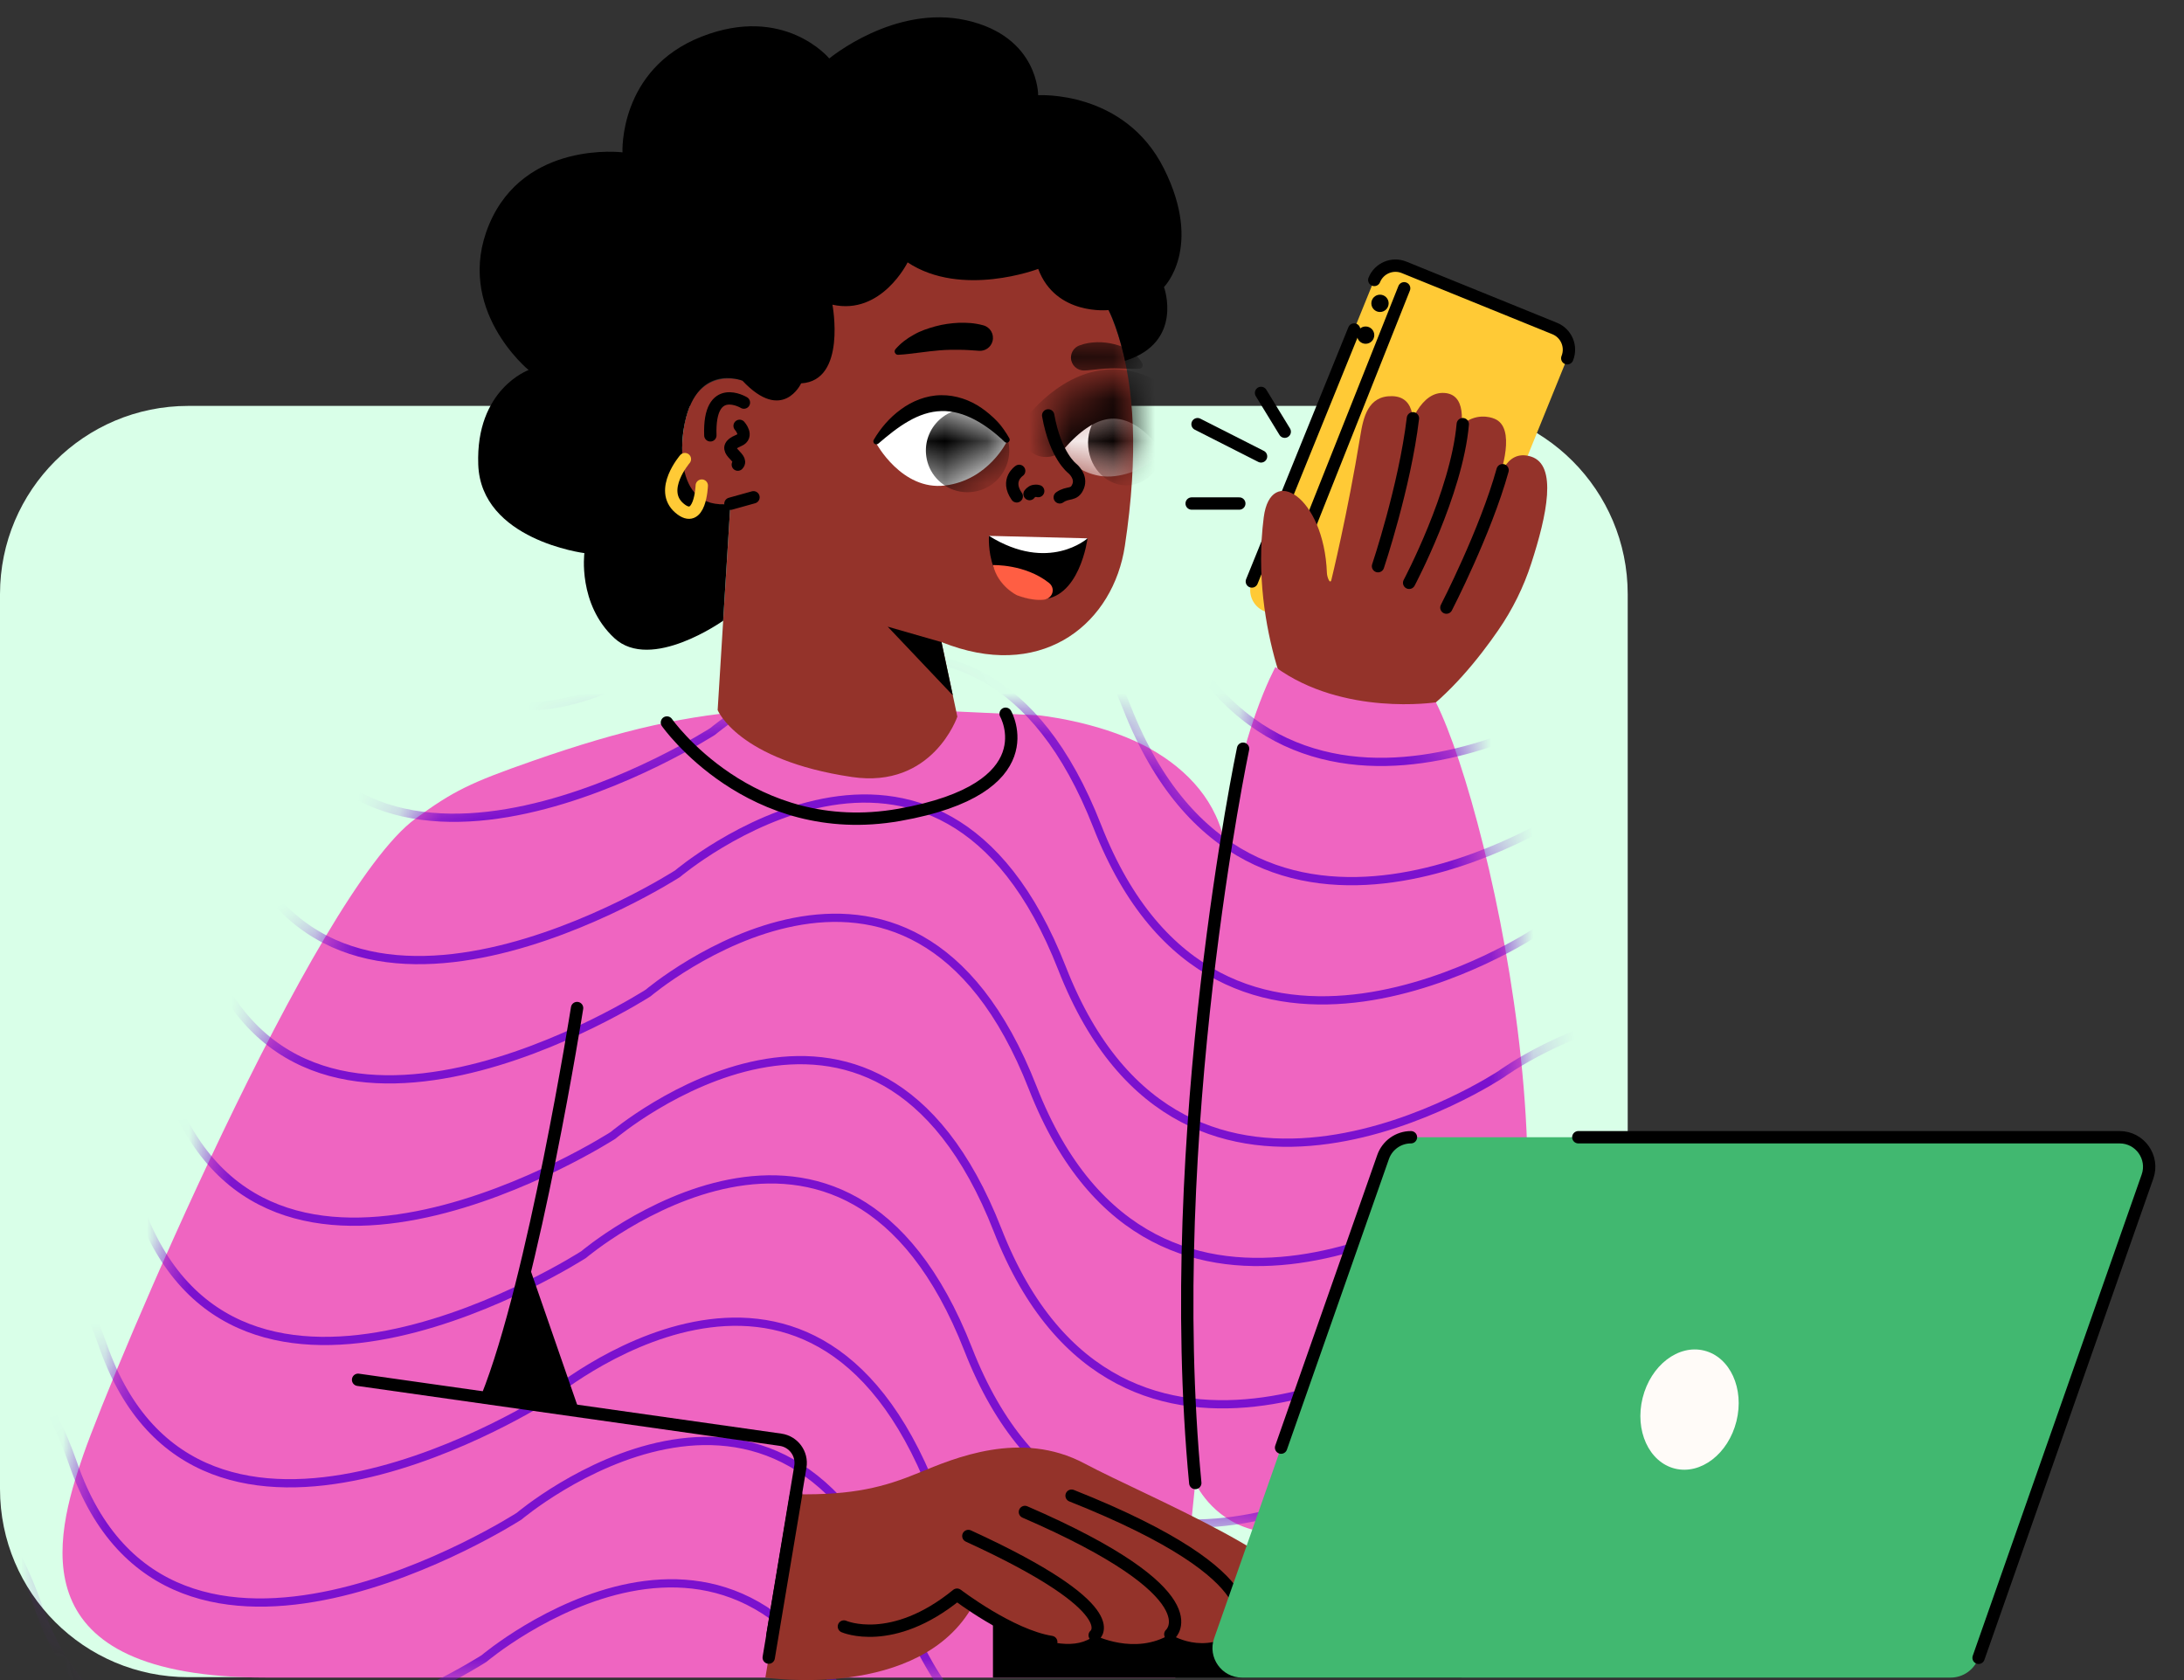 <svg width="52" height="40" viewBox="0 0 52 40" fill="none" xmlns="http://www.w3.org/2000/svg">
<rect x="0" y="0" width="52" height="40" fill="#333333" stroke="none"/>
<g id="Group">
<path id="Vector" d="M34.273 39.931H4.482C2.007 39.931 0 37.924 0 35.449V14.146C0 11.671 2.007 9.664 4.482 9.664H34.273C36.748 9.664 38.755 11.671 38.755 14.146V35.449C38.755 37.925 36.748 39.931 34.273 39.931Z" fill="#D9FFE8"/>
<g id="Group_2">
<g id="Group_3">
<g id="Group_4">
<path id="Vector_2" d="M30.105 14.553L33.691 16.009C33.97 16.122 34.288 15.988 34.401 15.709L37.315 8.53C37.428 8.252 37.294 7.934 37.015 7.821L33.429 6.365C33.15 6.252 32.833 6.386 32.72 6.665L29.806 13.844C29.693 14.123 29.827 14.44 30.105 14.553Z" fill="#FFCA36"/>
<path id="Vector_3" d="M33.432 6.864L30.655 13.845" stroke="black" stroke-width="0.294" stroke-miterlimit="10" stroke-linecap="round" stroke-linejoin="round"/>
<path id="Vector_4" d="M33.063 7.222C33.063 7.336 32.971 7.428 32.857 7.428C32.743 7.428 32.651 7.336 32.651 7.222C32.651 7.108 32.743 7.016 32.857 7.016C32.971 7.016 33.063 7.108 33.063 7.222Z" fill="black"/>
<path id="Vector_5" d="M32.515 8.185C32.629 8.185 32.721 8.092 32.721 7.979C32.721 7.865 32.629 7.773 32.515 7.773C32.402 7.773 32.31 7.865 32.31 7.979C32.31 8.092 32.402 8.185 32.515 8.185Z" fill="black"/>
<path id="Vector_6" d="M32.241 7.845L29.806 13.844" stroke="black" stroke-width="0.294" stroke-miterlimit="10" stroke-linecap="round" stroke-linejoin="round"/>
<path id="Vector_7" d="M37.316 8.53C37.429 8.252 37.295 7.934 37.016 7.821L33.43 6.365C33.151 6.252 32.834 6.386 32.721 6.665" stroke="black" stroke-width="0.294" stroke-miterlimit="10" stroke-linecap="round" stroke-linejoin="round"/>
<path id="Vector_8" d="M28.373 11.988H29.507" stroke="black" stroke-width="0.294" stroke-miterlimit="10" stroke-linecap="round" stroke-linejoin="round"/>
<path id="Vector_9" d="M28.513 10.099L30.025 10.866" stroke="black" stroke-width="0.294" stroke-miterlimit="10" stroke-linecap="round" stroke-linejoin="round"/>
<path id="Vector_10" d="M30.025 9.355L30.589 10.278" stroke="black" stroke-width="0.294" stroke-miterlimit="10" stroke-linecap="round" stroke-linejoin="round"/>
</g>
<g id="Group_5">
<path id="Vector_11" d="M30.953 17.281C30.953 17.281 29.741 15.04 30.089 12.317C30.252 11.042 31.524 11.818 31.593 13.639C31.596 13.737 31.663 13.914 31.697 13.816C31.697 13.816 32.086 12.231 32.389 10.373C32.459 9.944 32.568 9.422 33.142 9.432C34.292 9.452 33.118 12.015 33.13 12.251C33.13 12.251 33.317 9.278 34.393 9.356C35.388 9.428 34.293 11.819 34.177 12.265C34.281 9.368 35.583 9.97 35.583 9.97C36.102 10.178 35.755 11.239 35.624 11.56C35.676 11.52 35.809 10.667 36.454 10.871C37.086 11.071 36.832 12.264 36.458 13.416C36.279 13.971 36.016 14.507 35.673 15.004C34.771 16.314 32.846 18.564 30.953 17.281Z" fill="#94332A"/>
<path id="Vector_12" d="M32.81 13.48C32.81 13.48 33.447 11.584 33.641 9.959" stroke="black" stroke-width="0.294" stroke-miterlimit="10" stroke-linecap="round" stroke-linejoin="round"/>
<path id="Vector_13" d="M33.551 13.876C33.551 13.876 34.683 11.746 34.828 10.099" stroke="black" stroke-width="0.294" stroke-miterlimit="10" stroke-linecap="round" stroke-linejoin="round"/>
<path id="Vector_14" d="M34.438 14.466C34.438 14.466 35.37 12.661 35.776 11.195" stroke="black" stroke-width="0.294" stroke-miterlimit="10" stroke-linecap="round" stroke-linejoin="round"/>
</g>
</g>
<g id="Group_6">
<path id="Vector_15" d="M24.724 17.03C18.787 16.752 16.985 16.615 12.692 18.113C11.188 18.637 10.792 18.834 9.892 19.491C7.485 21.25 2.681 32.635 1.985 34.635C1.289 36.636 0.419 39.941 6.334 39.941C12.248 39.941 21.385 39.941 21.385 39.941H27.985L28.459 35.307C28.459 35.307 29.963 38.683 34.731 34.036C38.031 30.82 35.564 19.473 34.188 16.721C34.188 16.721 31.985 17.06 30.367 15.882C30.367 15.882 29.497 17.442 29.177 20.18C29.177 20.18 29.165 20.091 29.131 19.948C28.891 18.946 28.137 18.205 27.219 17.738C26.086 17.163 24.724 17.03 24.724 17.03Z" fill="#EF65C1"/>
<g id="Group_7">
<g id="Clip path group">
<mask id="mask0_357_1655" style="mask-type:luminance" maskUnits="userSpaceOnUse" x="1" y="15" width="36" height="25">
<g id="SVGID_00000044176979661892833770000007870133792948067252_">
<path id="Vector_16" d="M24.723 17.031C18.786 16.753 16.983 16.616 12.691 18.114C11.187 18.639 10.791 18.835 9.891 19.493C7.484 21.251 2.68 32.636 1.984 34.637C1.288 36.637 0.418 39.942 6.333 39.942C12.248 39.942 21.384 39.942 21.384 39.942H27.983L28.458 35.309C28.458 35.309 29.962 38.684 34.73 34.037C38.03 30.821 35.563 19.474 34.187 16.723C34.187 16.723 31.983 17.061 30.366 15.883C30.366 15.883 29.496 17.443 29.176 20.181C29.176 20.181 29.164 20.093 29.13 19.949C28.89 18.947 28.136 18.206 27.218 17.74C26.085 17.165 24.723 17.031 24.723 17.031Z" fill="white"/>
</g>
</mask>
<g mask="url(#mask0_357_1655)">
<g id="Group_8">
<path id="Vector_17" d="M-6.699 36.376C-6.699 36.376 -1.38 31.654 0.911 38.253C3.202 44.851 11.525 39.487 11.525 39.487C11.525 39.487 17.74 34.224 20.681 41.745C23.623 49.267 31.139 44.256 31.139 44.256C31.139 44.256 37.492 39.587 41.079 46.776" stroke="#7B11CE" stroke-width="0.196" stroke-miterlimit="10" stroke-linecap="round" stroke-linejoin="round"/>
<path id="Vector_18" d="M-5.863 32.987C-5.863 32.987 -0.544 28.265 1.747 34.864C4.038 41.462 12.361 36.098 12.361 36.098C12.361 36.098 18.576 30.834 21.517 38.356C24.459 45.877 31.975 40.867 31.975 40.867C31.975 40.867 38.328 36.198 41.915 43.386" stroke="#7B11CE" stroke-width="0.196" stroke-miterlimit="10" stroke-linecap="round" stroke-linejoin="round"/>
<path id="Vector_19" d="M-5.163 30.147C-5.163 30.147 0.157 25.426 2.447 32.024C4.738 38.623 13.061 33.258 13.061 33.258C13.061 33.258 19.276 27.995 22.218 35.517C25.159 43.038 32.675 38.027 32.675 38.027C32.675 38.027 39.029 33.358 42.615 40.547" stroke="#7B11CE" stroke-width="0.196" stroke-miterlimit="10" stroke-linecap="round" stroke-linejoin="round"/>
<path id="Vector_20" d="M-4.328 26.759C-5.16 27.498 1.726 24.152 3.282 28.636C5.573 35.234 13.896 29.87 13.896 29.87C13.896 29.87 20.111 24.607 23.053 32.128C25.994 39.65 33.51 34.639 33.51 34.639C33.51 34.639 39.864 29.97 43.45 37.159" stroke="#7B11CE" stroke-width="0.196" stroke-miterlimit="10" stroke-linecap="round" stroke-linejoin="round"/>
<path id="Vector_21" d="M-3.628 23.92C-4.46 24.659 2.426 21.312 3.983 25.796C6.273 32.395 14.597 27.031 14.597 27.031C14.597 27.031 20.812 21.767 23.753 29.289C26.695 36.81 34.211 31.799 34.211 31.799C34.211 31.799 40.564 27.131 44.151 34.319" stroke="#7B11CE" stroke-width="0.196" stroke-miterlimit="10" stroke-linecap="round" stroke-linejoin="round"/>
<path id="Vector_22" d="M-2.792 20.531C-2.792 20.531 2.528 15.809 4.818 22.407C7.109 29.006 15.432 23.642 15.432 23.642C15.432 23.642 21.647 18.378 24.589 25.9C27.53 33.422 35.046 28.41 35.046 28.41C35.046 28.41 41.4 23.742 44.986 30.93" stroke="#7B11CE" stroke-width="0.196" stroke-miterlimit="10" stroke-linecap="round" stroke-linejoin="round"/>
<path id="Vector_23" d="M-2.092 17.691C-2.092 17.691 3.228 12.97 5.519 19.568C7.809 26.166 16.132 20.802 16.132 20.802C16.132 20.802 22.348 15.539 25.289 23.06C28.23 30.582 35.746 25.571 35.746 25.571C35.746 25.571 42.1 20.902 45.686 28.091" stroke="#7B11CE" stroke-width="0.196" stroke-miterlimit="10" stroke-linecap="round" stroke-linejoin="round"/>
<path id="Vector_24" d="M0.143 13.535C0.143 13.535 4.064 9.581 6.355 16.179C8.646 22.778 16.969 17.414 16.969 17.414C16.969 17.414 23.184 12.15 26.125 19.672C29.067 27.193 36.583 22.182 36.583 22.182C36.583 22.182 42.936 17.513 46.523 24.702" stroke="#7B11CE" stroke-width="0.196" stroke-miterlimit="10" stroke-linecap="round" stroke-linejoin="round"/>
<path id="Vector_25" d="M0.843 10.696C0.843 10.696 6.162 5.975 8.453 12.573C10.623 18.824 14.061 16.97 17.669 14.575C17.669 14.575 23.884 9.312 26.825 16.833C29.767 24.355 37.283 19.344 37.283 19.344C37.283 19.344 43.636 14.675 47.223 21.864" stroke="#7B11CE" stroke-width="0.196" stroke-miterlimit="10" stroke-linecap="round" stroke-linejoin="round"/>
<path id="Vector_26" d="M1.543 7.857C1.543 7.857 6.863 3.136 9.153 9.734C11.444 16.332 18.369 11.736 18.369 11.736C18.369 11.736 24.584 6.472 27.526 13.994C30.467 21.516 37.983 16.505 37.983 16.505C37.983 16.505 44.337 11.836 47.923 19.024" stroke="#7B11CE" stroke-width="0.196" stroke-miterlimit="10" stroke-linecap="round" stroke-linejoin="round"/>
</g>
</g>
</g>
</g>
<path id="Vector_27" d="M13.74 24C13.74 24 12.713 30.487 11.593 33.277" stroke="black" stroke-width="0.294" stroke-miterlimit="10" stroke-linecap="round" stroke-linejoin="round"/>
<path id="Vector_28" d="M29.597 17.826C29.597 17.826 27.665 27.005 28.459 35.308" stroke="black" stroke-width="0.294" stroke-miterlimit="10" stroke-linecap="round" stroke-linejoin="round"/>
<path id="Vector_29" d="M12.553 30.015L13.795 33.599L11.58 33.309C11.58 33.309 12.551 30.737 12.553 30.015Z" fill="black"/>
<path id="Vector_30" d="M8.526 32.851L18.583 34.278C18.894 34.322 19.108 34.613 19.056 34.922L18.39 38.937" stroke="black" stroke-width="0.294" stroke-miterlimit="10" stroke-linecap="round" stroke-linejoin="round"/>
<path id="Vector_31" d="M15.879 17.202C15.879 17.202 17.859 20.027 21.41 19.401C24.961 18.774 23.943 16.993 23.943 16.993" stroke="black" stroke-width="0.294" stroke-miterlimit="10" stroke-linecap="round" stroke-linejoin="round"/>
</g>
<g id="Group_9">
<path id="Vector_32" d="M26.782 13C26.509 14.805 24.902 16.16 22.638 15.369L22.417 15.288L22.794 17.062C22.794 17.062 22.209 18.785 20.283 18.499C17.567 18.097 17.087 16.906 17.087 16.906L17.391 11.994C17.391 11.994 16.137 12.325 16.248 10.517C16.365 8.598 17.677 9.062 17.677 9.062L17.694 8.943C17.863 6.379 19.665 5.063 21.797 4.984L22.29 4.961C22.29 4.961 28.113 4.219 26.782 13Z" fill="#94332A"/>
<path id="Vector_33" d="M17.61 10.139C17.61 10.139 17.832 10.385 17.59 10.486C17.076 10.701 17.737 10.883 17.567 11.062" stroke="black" stroke-width="0.294" stroke-miterlimit="10" stroke-linecap="round" stroke-linejoin="round"/>
<path id="Vector_34" d="M17.712 9.585C17.712 9.585 16.867 9.074 16.913 10.365" stroke="black" stroke-width="0.294" stroke-miterlimit="10" stroke-linecap="round" stroke-linejoin="round"/>
<path id="Vector_35" d="M23.272 8.349C23.154 8.341 22.985 8.328 22.837 8.328C22.684 8.326 22.529 8.328 22.373 8.341C22.217 8.354 22.06 8.373 21.899 8.394C21.736 8.411 21.573 8.439 21.389 8.447L21.385 8.447C21.34 8.449 21.303 8.414 21.301 8.369C21.3 8.348 21.308 8.328 21.321 8.313C21.445 8.171 21.594 8.058 21.756 7.97C21.917 7.876 22.094 7.819 22.273 7.769C22.454 7.72 22.64 7.694 22.829 7.685C23.022 7.681 23.197 7.687 23.414 7.746C23.579 7.791 23.676 7.96 23.631 8.125C23.592 8.27 23.456 8.362 23.312 8.352L23.272 8.349Z" fill="black"/>
<g id="Group_10">
<g id="Clip path group_2">
<mask id="mask1_357_1655" style="mask-type:luminance" maskUnits="userSpaceOnUse" x="25" y="7" width="2" height="3">
<g id="SVGID_00000163072333185806557760000000625865092086019972_">
<path id="Vector_36" d="M26.52 7.683C26.52 7.683 26.775 8.264 26.904 9.284C26.904 9.284 25.277 9.342 25.096 8.717C25.096 8.717 24.961 7.796 26.52 7.683Z" fill="white"/>
</g>
</mask>
<g mask="url(#mask1_357_1655)">
<path id="Vector_37" d="M25.701 8.224C25.858 8.166 25.981 8.153 26.123 8.147C26.261 8.145 26.398 8.161 26.532 8.195C26.665 8.229 26.796 8.275 26.911 8.353C27.027 8.426 27.128 8.526 27.197 8.65C27.221 8.692 27.206 8.744 27.164 8.767C27.152 8.774 27.14 8.777 27.127 8.778L27.119 8.778C26.983 8.786 26.874 8.775 26.764 8.776C26.657 8.774 26.557 8.767 26.455 8.771C26.355 8.773 26.255 8.779 26.157 8.79C26.062 8.797 25.95 8.815 25.879 8.818L25.819 8.821C25.649 8.827 25.506 8.695 25.499 8.525C25.494 8.388 25.579 8.269 25.701 8.224Z" fill="black"/>
</g>
</g>
</g>
<g id="Group_11">
<g id="Clip path group_3">
<mask id="mask2_357_1655" style="mask-type:luminance" maskUnits="userSpaceOnUse" x="24" y="9" width="3" height="3">
<g id="SVGID_00000033369313050100817350000000228394462001885826_">
<path id="Vector_38" d="M26.86 9.001C26.86 9.001 27.049 9.952 26.946 11.431C26.946 11.431 26.106 11.774 25.517 11.296C25.244 11.075 25.109 10.624 24.947 9.916C24.947 9.916 25.744 9.108 26.86 9.001Z" fill="white"/>
</g>
</mask>
<g mask="url(#mask2_357_1655)">
<g id="Group_12">
<g id="Group_13">
<g id="Group_14">
<path id="Vector_39" d="M24.903 10.326C24.903 10.326 26.439 8.489 28.02 10.285C28.02 10.285 27.577 11.209 26.546 11.336C25.514 11.464 24.903 10.326 24.903 10.326Z" fill="white"/>
<g id="Clip path group_4">
<mask id="mask3_357_1655" style="mask-type:luminance" maskUnits="userSpaceOnUse" x="24" y="9" width="5" height="3">
<g id="SVGID_00000066479180730588836820000004785218435825294768_">
<path id="Vector_40" d="M24.903 10.327C24.903 10.327 26.439 8.49 28.02 10.286C28.02 10.286 27.577 11.21 26.546 11.338C25.514 11.465 24.903 10.327 24.903 10.327Z" fill="white"/>
</g>
</mask>
<g mask="url(#mask3_357_1655)">
<path id="Vector_41" d="M27.699 10.49C27.743 11.037 27.379 11.513 26.885 11.553C26.391 11.593 25.955 11.183 25.91 10.636C25.865 10.09 26.23 9.614 26.724 9.574C27.218 9.533 27.654 9.944 27.699 10.49Z" fill="black"/>
</g>
</g>
</g>
</g>
<path id="Vector_42" d="M28.017 10.252C28.017 10.252 26.663 8.263 24.901 10.293" stroke="black" stroke-width="1.175" stroke-miterlimit="10" stroke-linecap="round" stroke-linejoin="round"/>
</g>
</g>
</g>
</g>
<g id="Group_15">
<path id="Vector_43" d="M20.859 10.549C20.859 10.549 22.395 8.712 23.976 10.507C23.976 10.507 23.533 11.431 22.502 11.559C21.47 11.687 20.859 10.549 20.859 10.549Z" fill="white"/>
<g id="Group_16">
<g id="Group_17">
<g id="Clip path group_5">
<mask id="mask4_357_1655" style="mask-type:luminance" maskUnits="userSpaceOnUse" x="20" y="9" width="4" height="3">
<g id="SVGID_00000177454208178957301970000000559657441634869914_">
<path id="Vector_44" d="M20.86 10.549C20.86 10.549 22.396 8.711 23.977 10.507C23.977 10.507 23.534 11.431 22.503 11.559C21.471 11.687 20.86 10.549 20.86 10.549Z" fill="white"/>
</g>
</mask>
<g mask="url(#mask4_357_1655)">
<path id="Vector_45" d="M23.993 10.453C24.182 11.139 23.631 11.788 22.923 11.713C22.527 11.67 22.188 11.382 22.082 10.998C21.894 10.312 22.445 9.663 23.153 9.739C23.548 9.781 23.888 10.069 23.993 10.453Z" fill="black"/>
</g>
</g>
</g>
</g>
<g id="Group_18">
<path id="Vector_46" d="M23.916 10.517C23.701 10.31 23.459 10.124 23.206 9.991C22.952 9.858 22.682 9.778 22.413 9.787C22.144 9.793 21.879 9.885 21.63 10.029C21.38 10.171 21.147 10.361 20.912 10.562C20.882 10.588 20.837 10.585 20.811 10.556C20.791 10.532 20.789 10.498 20.803 10.472C20.964 10.197 21.177 9.946 21.447 9.749C21.714 9.552 22.051 9.412 22.405 9.409C22.758 9.403 23.101 9.526 23.373 9.716C23.649 9.907 23.872 10.148 24.032 10.435C24.051 10.469 24.038 10.513 24.004 10.531C23.976 10.547 23.942 10.542 23.921 10.521L23.916 10.517Z" fill="black"/>
</g>
</g>
<path id="Vector_47" d="M22.417 15.288L21.136 14.92L22.686 16.555L22.417 15.288Z" fill="black"/>
<g id="Group_19">
<path id="Vector_48" d="M25.894 12.817C25.894 12.817 24.954 12.914 23.547 12.758C23.547 12.758 23.435 14.223 24.732 14.27C25.706 14.305 25.894 12.817 25.894 12.817Z" fill="black"/>
<path id="Vector_49" d="M23.64 13.454C23.64 13.454 24.405 13.425 24.976 13.878C25.143 14.011 25.061 14.26 24.844 14.279C24.689 14.293 24.483 14.272 24.219 14.174C24.219 14.174 23.77 13.97 23.64 13.454Z" fill="#FF5E43"/>
<path id="Vector_50" d="M25.894 12.817C25.894 12.817 24.971 13.646 23.547 12.758L25.894 12.817Z" fill="white"/>
</g>
<path id="Vector_51" d="M17.391 11.993L17.94 11.84" stroke="black" stroke-width="0.294" stroke-miterlimit="10" stroke-linecap="round" stroke-linejoin="round"/>
<g id="Group_20">
<path id="Vector_52" d="M24.957 9.89C25.131 10.861 25.533 11.155 25.533 11.155C25.533 11.155 25.764 11.343 25.67 11.578C25.576 11.813 25.43 11.699 25.232 11.841" stroke="black" stroke-width="0.294" stroke-miterlimit="10" stroke-linecap="round" stroke-linejoin="round"/>
<path id="Vector_53" d="M24.719 11.692C24.719 11.692 24.683 11.678 24.62 11.689C24.557 11.7 24.513 11.763 24.513 11.763" stroke="black" stroke-width="0.294" stroke-miterlimit="10" stroke-linecap="round" stroke-linejoin="round"/>
<path id="Vector_54" d="M24.266 11.211C24.266 11.211 23.936 11.427 24.208 11.817" stroke="black" stroke-width="0.294" stroke-miterlimit="10" stroke-linecap="round" stroke-linejoin="round"/>
</g>
<path id="Vector_55" d="M21.61 6.247C21.61 6.247 20.988 7.515 19.82 7.254C19.82 7.254 20.163 9.066 19.075 9.127C19.075 9.127 18.634 10.085 17.676 9.062C17.676 9.062 16.536 8.6 16.279 10.214C16.279 10.214 15.93 12.181 17.391 11.994L17.218 14.778C17.218 14.778 15.501 16.002 14.627 15.192C13.752 14.382 13.914 13.169 13.914 13.169C13.914 13.169 11.452 12.859 11.387 11.062C11.322 9.264 12.586 8.81 12.586 8.81C12.586 8.81 10.804 7.352 11.646 5.344C12.489 3.336 14.821 3.627 14.821 3.627C14.821 3.627 14.724 1.651 16.7 0.874C18.676 0.096 19.745 1.392 19.745 1.392C19.745 1.392 21.3 0.096 23.017 0.485C24.734 0.874 24.718 2.267 24.718 2.267C24.718 2.267 26.774 2.137 27.714 4.016C28.653 5.895 27.714 6.834 27.714 6.834C27.714 6.834 28.195 8.152 26.786 8.591C26.786 8.591 26.631 7.839 26.394 7.382C26.394 7.382 25.138 7.524 24.719 6.402C24.72 6.402 22.896 7.099 21.61 6.247Z" fill="black"/>
<path id="Vector_56" d="M16.307 10.931C16.307 10.931 15.674 11.664 16.174 12.095C16.674 12.527 16.709 11.561 16.709 11.561" stroke="#FFCA36" stroke-width="0.294" stroke-miterlimit="10" stroke-linecap="round" stroke-linejoin="round"/>
</g>
<path id="Vector_57" d="M34.801 38.532H23.642V39.941H34.801V38.532Z" fill="black"/>
<g id="Group_21">
<path id="Vector_58" d="M18.955 35.576L18.223 39.94C18.223 39.94 21.915 40.499 23.174 38.209C23.174 38.209 25.208 39.667 26.065 38.933C26.065 38.933 27.02 39.422 27.865 38.908C27.865 38.908 28.66 39.447 29.493 38.81C29.493 38.81 30.84 39.349 31.134 38.321C31.427 37.292 27.338 35.651 25.82 34.843C24.302 34.035 22.71 34.721 21.878 35.064C21.045 35.407 20.317 35.598 18.955 35.576Z" fill="#94332A"/>
<path id="Vector_59" d="M20.093 38.725C20.093 38.725 21.238 39.23 22.787 37.967C22.787 37.967 24.057 38.939 25.03 39.093" stroke="black" stroke-width="0.294" stroke-miterlimit="10" stroke-linecap="round" stroke-linejoin="round"/>
<path id="Vector_60" d="M26.064 38.933C26.064 38.933 26.878 38.321 23.056 36.57" stroke="black" stroke-width="0.294" stroke-miterlimit="10" stroke-linecap="round" stroke-linejoin="round"/>
<path id="Vector_61" d="M27.865 38.909C27.865 38.909 28.95 37.968 24.403 35.998" stroke="black" stroke-width="0.294" stroke-miterlimit="10" stroke-linecap="round" stroke-linejoin="round"/>
<path id="Vector_62" d="M29.492 38.81C29.492 38.81 30.514 37.597 25.514 35.61" stroke="black" stroke-width="0.294" stroke-miterlimit="10" stroke-linecap="round" stroke-linejoin="round"/>
<path id="Vector_63" d="M18.955 35.576L18.303 39.465" stroke="black" stroke-width="0.294" stroke-miterlimit="10" stroke-linecap="round" stroke-linejoin="round"/>
</g>
<g id="Group_22">
<path id="Vector_64" d="M50.467 27.076H33.594C33.295 27.076 33.029 27.265 32.931 27.546L28.908 39.005C28.748 39.462 29.087 39.941 29.572 39.941H46.444C46.743 39.941 47.009 39.752 47.108 39.47L51.13 28.012C51.291 27.555 50.951 27.076 50.467 27.076Z" fill="#41B870"/>
<path id="Vector_65" d="M33.594 27.076C33.296 27.076 33.03 27.265 32.931 27.546L30.502 34.466" stroke="black" stroke-width="0.294" stroke-miterlimit="10" stroke-linecap="round" stroke-linejoin="round"/>
<path id="Vector_66" d="M47.109 39.47L51.131 28.012C51.291 27.555 50.952 27.076 50.467 27.076H37.579" stroke="black" stroke-width="0.294" stroke-miterlimit="10" stroke-linecap="round" stroke-linejoin="round"/>
<path id="Vector_67" d="M41.344 33.837C41.151 34.613 40.495 35.118 39.878 34.965C39.261 34.811 38.917 34.058 39.11 33.283C39.303 32.507 39.959 32.002 40.576 32.156C41.193 32.309 41.537 33.062 41.344 33.837Z" fill="#FFFBF8"/>
</g>
</g>
</g>
</svg>
